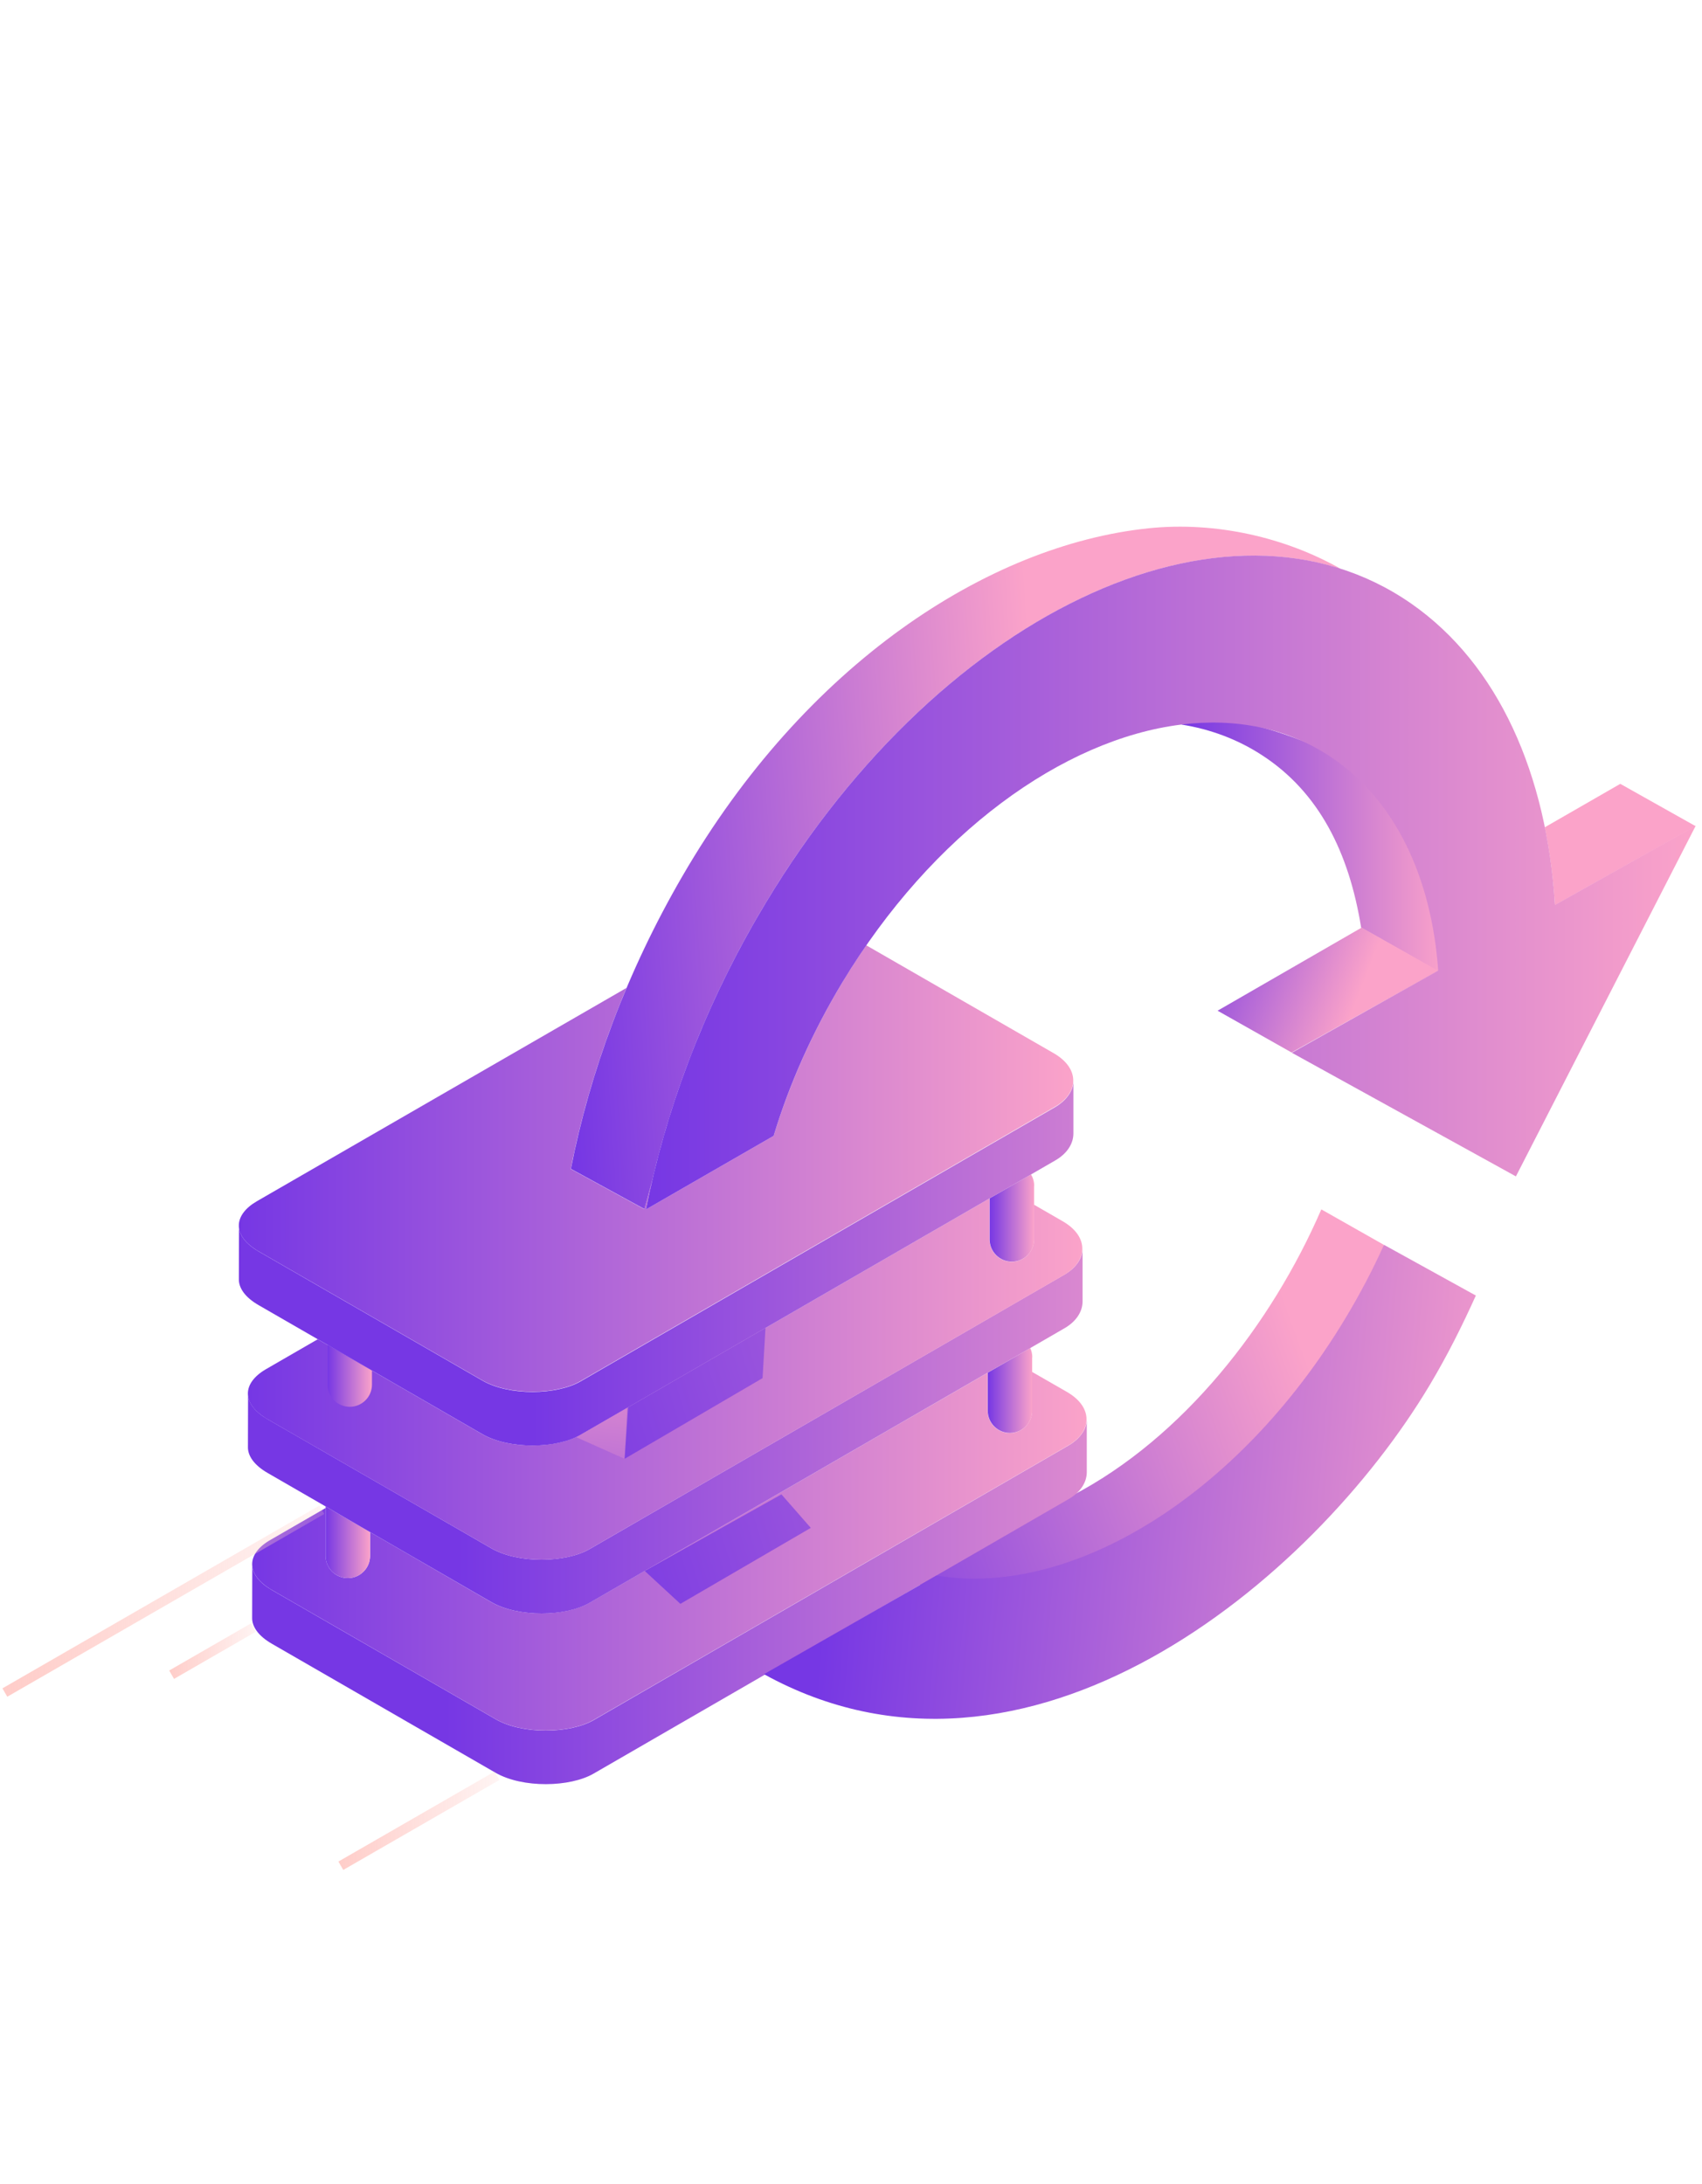 <svg width="265" height="340" viewBox="0 0 265 340" fill="none" xmlns="http://www.w3.org/2000/svg">
<path d="M183.973 112.817C188.443 113.531 192.675 115.099 196.49 117.58C205.331 123.314 210.039 132.681 211.927 144.428L224.423 151.532C224.423 151.532 229.688 127.819 209.642 118.314C189.596 108.809 183.973 112.817 183.973 112.817Z" fill="url(#paint0_linear)"/>
<path d="M141.318 245.888C141.318 245.888 153.675 254.044 184.113 239.221C214.55 224.398 215.464 193.819 215.464 193.819L205.728 188.302C198 206.142 184.252 223.862 166.887 232.891L141.318 245.888Z" fill="url(#paint1_linear)"/>
<path d="M240.516 128.811L252.278 122.044L264 128.632L252.357 135.161L242.106 140.916C241.827 136.729 241.311 132.681 240.516 128.811Z" fill="url(#paint2_linear)"/>
<path d="M169.212 220.806V229.2C169.212 230.787 168.258 232.335 166.351 233.427L92.424 276.15C88.768 278.273 81.377 278.452 77.145 276.011L42.357 255.949C40.212 254.719 39.218 253.25 39.258 251.861L39.278 243.864C39.417 245.154 40.41 246.464 42.377 247.595L77.165 267.677C81.397 270.117 88.788 269.919 92.443 267.816L166.351 225.072C168.258 223.961 169.271 222.394 169.212 220.806Z" fill="url(#paint3_linear)"/>
<path d="M42.08 239.777L50.702 234.796V242.257C50.702 244.162 52.252 245.71 54.159 245.71C56.066 245.71 57.616 244.162 57.616 242.257V238.546L76.47 249.44C80.702 251.881 88.093 251.683 91.748 249.579L153.775 213.742V219.675C153.775 221.58 155.324 223.128 157.232 223.128C159.139 223.128 160.689 221.58 160.689 219.675V213.603L166.113 216.718C170.344 219.159 169.967 222.969 166.311 225.072L92.424 267.796C88.768 269.919 81.377 270.098 77.146 267.657L42.358 247.575C38.146 245.134 38.404 241.88 42.08 239.777Z" fill="url(#paint4_linear)"/>
<path d="M50.702 234.558V242.257C50.702 244.162 52.252 245.71 54.159 245.71C56.066 245.71 57.616 244.162 57.616 242.257V238.546L50.702 234.558Z" fill="url(#paint5_linear)"/>
<path d="M160.729 211.321C160.729 210.805 160.61 210.329 160.411 209.892L153.795 213.722V219.655C153.795 221.56 155.345 223.108 157.252 223.108C159.159 223.108 160.709 221.56 160.709 219.655V211.321H160.729Z" fill="url(#paint6_linear)"/>
<path d="M168.556 194.216V202.609C168.556 204.197 167.603 205.745 165.695 206.836L91.768 249.579C88.113 251.703 80.722 251.881 76.49 249.44L41.702 229.359C39.556 228.128 38.563 226.66 38.603 225.271L38.623 217.274C38.762 218.564 39.755 219.873 41.722 221.004L76.49 241.066C80.722 243.507 88.113 243.309 91.768 241.205L165.695 198.482C167.603 197.391 168.616 195.803 168.556 194.216Z" fill="url(#paint7_linear)"/>
<path d="M41.404 213.186L49.47 208.523L75.06 223.286C79.291 225.727 86.682 225.529 90.338 223.425L154.073 186.596V193.005C154.073 194.91 155.623 196.458 157.53 196.458C159.437 196.458 160.987 194.91 160.987 193.005V187.568L165.457 190.148C169.689 192.588 169.311 196.398 165.656 198.522L91.768 241.205C88.113 243.329 80.722 243.507 76.49 241.066L41.702 221.004C37.47 218.564 37.748 215.309 41.404 213.186Z" fill="url(#paint8_linear)"/>
<path d="M51 209.396V215.587C51 217.492 52.55 219.04 54.457 219.04C56.364 219.04 57.914 217.492 57.914 215.587V213.385L51 209.396Z" fill="url(#paint9_linear)"/>
<path d="M161.026 184.651C161.026 183.996 160.847 183.381 160.529 182.865L154.092 186.576V192.985C154.092 194.89 155.642 196.438 157.549 196.438C159.457 196.438 161.006 194.89 161.006 192.985V184.651H161.026Z" fill="url(#paint10_linear)"/>
<path d="M167.126 168.082V176.475C167.126 178.063 166.172 179.611 164.265 180.702L90.358 223.425C86.702 225.549 79.311 225.727 75.079 223.286L40.291 203.225C38.146 201.994 37.152 200.526 37.192 199.137L37.212 191.14C37.351 192.43 38.344 193.739 40.311 194.87L75.099 214.952C79.331 217.393 86.722 217.194 90.377 215.091L164.305 172.368C166.192 171.237 167.205 169.669 167.126 168.082Z" fill="url(#paint11_linear)"/>
<path d="M39.993 187.032L97.55 153.814C93.576 163.24 90.675 172.745 88.868 182.012L100.311 188.263L101.642 183.401C101.265 185.048 100.907 186.675 100.589 188.302L120.457 176.852C122.901 168.836 126.457 160.759 131.166 152.941C132.358 150.957 133.609 149.032 134.881 147.186L164.046 163.974C168.278 166.415 167.901 170.225 164.245 172.328L90.358 215.051C86.702 217.175 79.311 217.353 75.079 214.912L40.291 194.851C36.06 192.41 36.338 189.155 39.993 187.032Z" fill="url(#paint12_linear)"/>
<path d="M53.066 290.497L77.384 276.487" stroke="url(#paint13_linear)" stroke-width="1.508" stroke-miterlimit="10"/>
<path d="M0.755 263.529L50.106 235.074" stroke="url(#paint14_linear)" stroke-width="1.508" stroke-miterlimit="10"/>
<path d="M26.722 260.751L39.457 253.409" stroke="url(#paint15_linear)" stroke-width="1.508" stroke-miterlimit="10"/>
<path d="M97.251 227.136L89.701 223.763C89.94 223.664 90.158 223.544 90.377 223.406L97.668 219.199L97.251 227.136Z" fill="url(#paint16_linear)"/>
<path d="M118.729 214.575L119.186 206.757L97.808 219.119L97.252 227.136L118.729 214.575Z" fill="url(#paint17_linear)"/>
<path d="M126.239 237.891L121.669 232.673L100.391 244.599L105.934 249.718L126.239 237.891Z" fill="url(#paint18_linear)"/>
<path d="M189.576 157.366L212.007 144.428L223.927 151.155L201.099 163.875L189.576 157.366Z" fill="url(#paint19_linear)"/>
<path d="M101.663 183.381L100.331 188.243L88.888 181.992C91.828 166.931 97.609 151.294 106.252 136.411C125.365 103.451 153.735 84.897 178.768 82.258C189.437 81.147 200.225 83.746 208.709 88.548L208.649 88.528H208.629C180.119 79.5 141.974 101.347 117.954 142.721C110.245 155.977 104.841 169.848 101.663 183.341V183.381Z" fill="url(#paint20_linear)"/>
<path d="M183.914 112.817C165.516 115.099 145.152 129.764 131.166 152.941C126.457 160.759 122.881 168.836 120.457 176.852L100.589 188.302C103.53 173.241 109.311 157.604 117.954 142.721C145.252 95.692 190.828 73.864 219.735 93.986C233.344 103.471 240.834 120.556 242.106 140.896L264.02 128.573L236.026 183.163L201.139 163.914L223.927 151.115C222.894 136.709 217.311 124.624 207.238 117.877C200.424 113.333 192.377 111.765 183.914 112.817Z" fill="url(#paint21_linear)"/>
<path d="M145.808 245.313C166.55 248.786 192.616 233.228 209.424 205.348C211.709 201.558 213.735 197.708 215.484 193.819L229.788 201.716C227.682 206.38 225.358 211.043 222.656 215.567C204.278 246.404 159.795 283.194 118.947 260.672L145.808 245.313Z" fill="url(#paint22_linear)"/>
<defs>
<linearGradient id="paint0_linear" x1="183.976" y1="131.75" x2="225.043" y2="131.75" gradientUnits="userSpaceOnUse">
<stop stop-color="#7637E4"/>
<stop offset="1" stop-color="#FBA3C9"/>
</linearGradient>
<linearGradient id="paint1_linear" x1="123.672" y1="239.781" x2="203.292" y2="211.064" gradientUnits="userSpaceOnUse">
<stop stop-color="#7637E4"/>
<stop offset="1" stop-color="#FBA3C9"/>
</linearGradient>
<linearGradient id="paint2_linear" x1="225.857" y1="123.253" x2="253.22" y2="133.816" gradientUnits="userSpaceOnUse">
<stop offset="1" stop-color="#FBA3C9"/>
</linearGradient>
<linearGradient id="paint3_linear" x1="69.367" y1="249.302" x2="199.328" y2="249.302" gradientUnits="userSpaceOnUse">
<stop stop-color="#7637E4"/>
<stop offset="1" stop-color="#FBA3C9"/>
</linearGradient>
<linearGradient id="paint4_linear" x1="39.259" y1="241.509" x2="169.211" y2="241.509" gradientUnits="userSpaceOnUse">
<stop stop-color="#7637E4"/>
<stop offset="1" stop-color="#FBA3C9"/>
</linearGradient>
<linearGradient id="paint5_linear" x1="50.697" y1="240.138" x2="57.628" y2="240.138" gradientUnits="userSpaceOnUse">
<stop stop-color="#7637E4"/>
<stop offset="1" stop-color="#FBA3C9"/>
</linearGradient>
<linearGradient id="paint6_linear" x1="153.794" y1="216.509" x2="160.725" y2="216.509" gradientUnits="userSpaceOnUse">
<stop stop-color="#7637E4"/>
<stop offset="1" stop-color="#FBA3C9"/>
</linearGradient>
<linearGradient id="paint7_linear" x1="71.148" y1="222.719" x2="201.109" y2="222.719" gradientUnits="userSpaceOnUse">
<stop stop-color="#7637E4"/>
<stop offset="1" stop-color="#FBA3C9"/>
</linearGradient>
<linearGradient id="paint8_linear" x1="38.599" y1="214.72" x2="168.551" y2="214.72" gradientUnits="userSpaceOnUse">
<stop stop-color="#7637E4"/>
<stop offset="1" stop-color="#FBA3C9"/>
</linearGradient>
<linearGradient id="paint9_linear" x1="50.996" y1="214.225" x2="57.927" y2="214.225" gradientUnits="userSpaceOnUse">
<stop stop-color="#7637E4"/>
<stop offset="1" stop-color="#FBA3C9"/>
</linearGradient>
<linearGradient id="paint10_linear" x1="154.093" y1="189.662" x2="161.023" y2="189.662" gradientUnits="userSpaceOnUse">
<stop stop-color="#7637E4"/>
<stop offset="1" stop-color="#FBA3C9"/>
</linearGradient>
<linearGradient id="paint11_linear" x1="82.943" y1="196.571" x2="212.904" y2="196.571" gradientUnits="userSpaceOnUse">
<stop stop-color="#7637E4"/>
<stop offset="1" stop-color="#FBA3C9"/>
</linearGradient>
<linearGradient id="paint12_linear" x1="37.184" y1="181.942" x2="167.136" y2="181.942" gradientUnits="userSpaceOnUse">
<stop stop-color="#7637E4"/>
<stop offset="1" stop-color="#FBA3C9"/>
</linearGradient>
<linearGradient id="paint13_linear" x1="52.31" y1="283.49" x2="78.124" y2="283.49" gradientUnits="userSpaceOnUse">
<stop stop-color="#FFCCC8"/>
<stop offset="1" stop-color="#FFCCC8" stop-opacity="0.2"/>
</linearGradient>
<linearGradient id="paint14_linear" x1="-8.39471e-05" y1="249.297" x2="50.859" y2="249.297" gradientUnits="userSpaceOnUse">
<stop stop-color="#FFCCC8"/>
<stop offset="1" stop-color="#FFCCC8" stop-opacity="0.2"/>
</linearGradient>
<linearGradient id="paint15_linear" x1="25.979" y1="257.073" x2="40.208" y2="257.073" gradientUnits="userSpaceOnUse">
<stop stop-color="#FFCCC8"/>
<stop offset="1" stop-color="#FFCCC8" stop-opacity="0.2"/>
</linearGradient>
<linearGradient id="paint16_linear" x1="89.188" y1="258.842" x2="96.426" y2="202.186" gradientUnits="userSpaceOnUse">
<stop stop-color="#7637E4"/>
<stop offset="1" stop-color="#FBA3C9"/>
</linearGradient>
<linearGradient id="paint17_linear" x1="82.457" y1="224.75" x2="227.201" y2="180.845" gradientUnits="userSpaceOnUse">
<stop stop-color="#7637E4"/>
<stop offset="1" stop-color="#FBA3C9"/>
</linearGradient>
<linearGradient id="paint18_linear" x1="89.659" y1="248.494" x2="234.403" y2="204.589" gradientUnits="userSpaceOnUse">
<stop stop-color="#7637E4"/>
<stop offset="1" stop-color="#FBA3C9"/>
</linearGradient>
<linearGradient id="paint19_linear" x1="183.833" y1="145.412" x2="211.196" y2="155.974" gradientUnits="userSpaceOnUse">
<stop stop-color="#7637E4"/>
<stop offset="1" stop-color="#FBA3C9"/>
</linearGradient>
<linearGradient id="paint20_linear" x1="86.858" y1="138.677" x2="162.541" y2="133.724" gradientUnits="userSpaceOnUse">
<stop stop-color="#7637E4"/>
<stop offset="1" stop-color="#FBA3C9"/>
</linearGradient>
<linearGradient id="paint21_linear" x1="100.603" y1="137.403" x2="263.998" y2="137.403" gradientUnits="userSpaceOnUse">
<stop stop-color="#7637E4"/>
<stop offset="1" stop-color="#FBA3C9"/>
</linearGradient>
<linearGradient id="paint22_linear" x1="130.185" y1="226.338" x2="240.494" y2="236.243" gradientUnits="userSpaceOnUse">
<stop stop-color="#7637E4"/>
<stop offset="1" stop-color="#FBA3C9"/>
</linearGradient>
</defs>
</svg>

